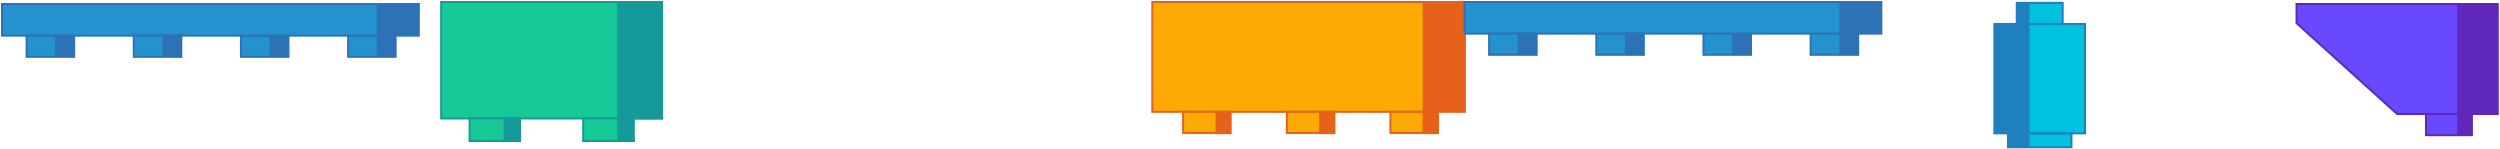 <svg width="1241" height="74" viewBox="0 0 1241 74" fill="none" xmlns="http://www.w3.org/2000/svg">
<path d="M623.7 55.5L675.4 55.5L727.2 55.5L727.2 1L675.4 1L623.7 1L572 1L572 55.5L623.7 55.5Z" fill="#FDAA04" stroke="#E66119" stroke-miterlimit="10"/>
<path d="M690.2 66L713.8 66L713.8 55.5L690.2 55.5L690.2 66Z" fill="#FDAA04" stroke="#E66119" stroke-miterlimit="10"/>
<path d="M638.8 66L662.4 66L662.4 55.5L638.8 55.5L638.8 66Z" fill="#FDAA04" stroke="#E66119" stroke-miterlimit="10"/>
<path d="M587.3 66L610.9 66L610.9 55.5L587.3 55.5L587.3 66Z" fill="#FDAA04" stroke="#E66119" stroke-miterlimit="10"/>
<path d="M706.2 55.5L727.1 55.5L727.1 1L706.2 1L706.2 55.5Z" fill="#E66119"/>
<path d="M706.1 66.6L713.7 66.6L713.7 55.5L706.1 55.5L706.1 66.6Z" fill="#E66119"/>
<path d="M654.8 66.6L662.4 66.6L662.4 55.5L654.8 55.5L654.8 66.6Z" fill="#E66119"/>
<path d="M603.4 66.6L611 66.6L611 55.5L603.4 55.5L603.4 66.6Z" fill="#E66119"/>
<path d="M898.8 27.2L922.4 27.2L922.4 16.7L898.8 16.7L898.8 27.2Z" fill="#2592D0" stroke="#2C72B5" stroke-miterlimit="10"/>
<path d="M845.6 27.2L869.2 27.2L869.2 16.7L845.6 16.7L845.6 27.2Z" fill="#2592D0" stroke="#2C72B5" stroke-miterlimit="10"/>
<path d="M830.4 16.7L933.9 16.7L933.9 1L830.4 1L727 1L727 16.7L830.4 16.7Z" fill="#2592D0" stroke="#2C72B5" stroke-miterlimit="10"/>
<path d="M792.4 27.2L816 27.2L816 16.7L792.4 16.7L792.4 27.2Z" fill="#2592D0" stroke="#2C72B5" stroke-miterlimit="10"/>
<path d="M739.2 27.2L762.8 27.2L762.8 16.7L739.2 16.7L739.2 27.2Z" fill="#2592D0" stroke="#2C72B5" stroke-miterlimit="10"/>
<path d="M913 16.3L933.9 16.3L933.9 1.2L913 1.2L913 16.3Z" fill="#2C72B5"/>
<path d="M913 27.4L922.4 27.4L922.4 16.3L913 16.3L913 27.4Z" fill="#2C72B5"/>
<path d="M859.8 27.4L869.2 27.4L869.2 16.3L859.8 16.3L859.8 27.4Z" fill="#2C72B5"/>
<path d="M806.6 27.4L816 27.4L816 16.3L806.6 16.3L806.6 27.4Z" fill="#2C72B5"/>
<path d="M753.4 27.4L762.8 27.4L762.8 16.3L753.4 16.3L753.4 27.4Z" fill="#2C72B5"/>
<path d="M219 58.8L328.6 58.8L328.6 1L219 1L219 58.8Z" fill="#15CA96" stroke="#159A96" stroke-miterlimit="10"/>
<path d="M289.5 70L314.5 70L314.5 58.8L289.5 58.8L289.5 70Z" fill="#15CA96" stroke="#159A96" stroke-miterlimit="10"/>
<path d="M233.1 70L258.1 70L258.1 58.8L233.1 58.8L233.1 70Z" fill="#15CA96" stroke="#159A96" stroke-miterlimit="10"/>
<path d="M306.9 58.8L328.6 58.8L328.6 1L306.9 1L306.9 58.8Z" fill="#149A9A" stroke="#159A96" stroke-miterlimit="10"/>
<path d="M306.9 70L314.5 70L314.5 58.8L306.9 58.8L306.9 70Z" fill="#149A9A" stroke="#159A96" stroke-miterlimit="10"/>
<path d="M250.5 70L258.1 70L258.1 58.8L250.5 58.8L250.5 70Z" fill="#149A9A" stroke="#159A96" stroke-miterlimit="10"/>
<path d="M172.8 28.2L196.4 28.2L196.4 17.7L172.8 17.7L172.8 28.2Z" fill="#2592D0" stroke="#2C72B5" stroke-miterlimit="10"/>
<path d="M119.6 28.2L143.2 28.2L143.2 17.7L119.6 17.7L119.6 28.2Z" fill="#2592D0" stroke="#2C72B5" stroke-miterlimit="10"/>
<path d="M104.4 17.7L207.9 17.7L207.9 2L104.4 2L1 2L1 17.7L104.4 17.7Z" fill="#2592D0" stroke="#2C72B5" stroke-miterlimit="10"/>
<path d="M66.4 28.2L90 28.2L90 17.7L66.4 17.7L66.4 28.2Z" fill="#2592D0" stroke="#2C72B5" stroke-miterlimit="10"/>
<path d="M13.2 28.2L36.8 28.2L36.8 17.7L13.2 17.7L13.2 28.2Z" fill="#2592D0" stroke="#2C72B5" stroke-miterlimit="10"/>
<path d="M187 17.3L207.9 17.3L207.9 2.2L187 2.2L187 17.3Z" fill="#2C72B5"/>
<path d="M187 28.4L196.4 28.4L196.4 17.3L187 17.3L187 28.4Z" fill="#2C72B5"/>
<path d="M133.8 28.4L143.2 28.4L143.2 17.3L133.8 17.3L133.8 28.4Z" fill="#2C72B5"/>
<path d="M80.6 28.4L90 28.4L90 17.3L80.6 17.3L80.6 28.4Z" fill="#2C72B5"/>
<path d="M27.4 28.4L36.8 28.4L36.8 17.3L27.4 17.3L27.4 28.4Z" fill="#2C72B5"/>
<path d="M1035.02 11.9H990V66.2H1035.02V11.9Z" fill="#00C1DE" stroke="#1E81BE" stroke-miterlimit="10"/>
<path d="M1023.91 1.4H1001.11V11.9H1023.91V1.4Z" fill="#00C1DE" stroke="#1E81BE" stroke-miterlimit="10"/>
<path d="M1028.26 66.3H996.763V73.1H1028.26V66.3Z" fill="#00C1DE" stroke="#1E81BE" stroke-miterlimit="10"/>
<path d="M1007.49 12.1H990V66H1007.49V12.1Z" fill="#1E81BE"/>
<path d="M1007.49 1H1001.11V12.1H1007.49V1Z" fill="#1E81BE"/>
<path d="M1007.49 66.2H996.763V73.1H1007.49V66.2Z" fill="#1E81BE"/>
<path d="M1204.25 67.1L1227.05 67.1L1227.05 56.6L1204.25 56.6L1204.25 67.1Z" fill="#6949FF" stroke="#5F28BA" stroke-miterlimit="10"/>
<path d="M1239.9 56.6L1239.9 2L1140 2L1140 11.5L1189.95 56.6L1239.9 56.6Z" fill="#6949FF" stroke="#5F28BA" stroke-miterlimit="10"/>
<path d="M1219.71 56.4L1239.9 56.4L1239.9 2.3L1219.71 2.3L1219.71 56.4Z" fill="#5F28BA"/>
<path d="M1219.71 67.5L1227.05 67.5L1227.05 56.4L1219.71 56.4L1219.71 67.5Z" fill="#5F28BA"/>
</svg>
